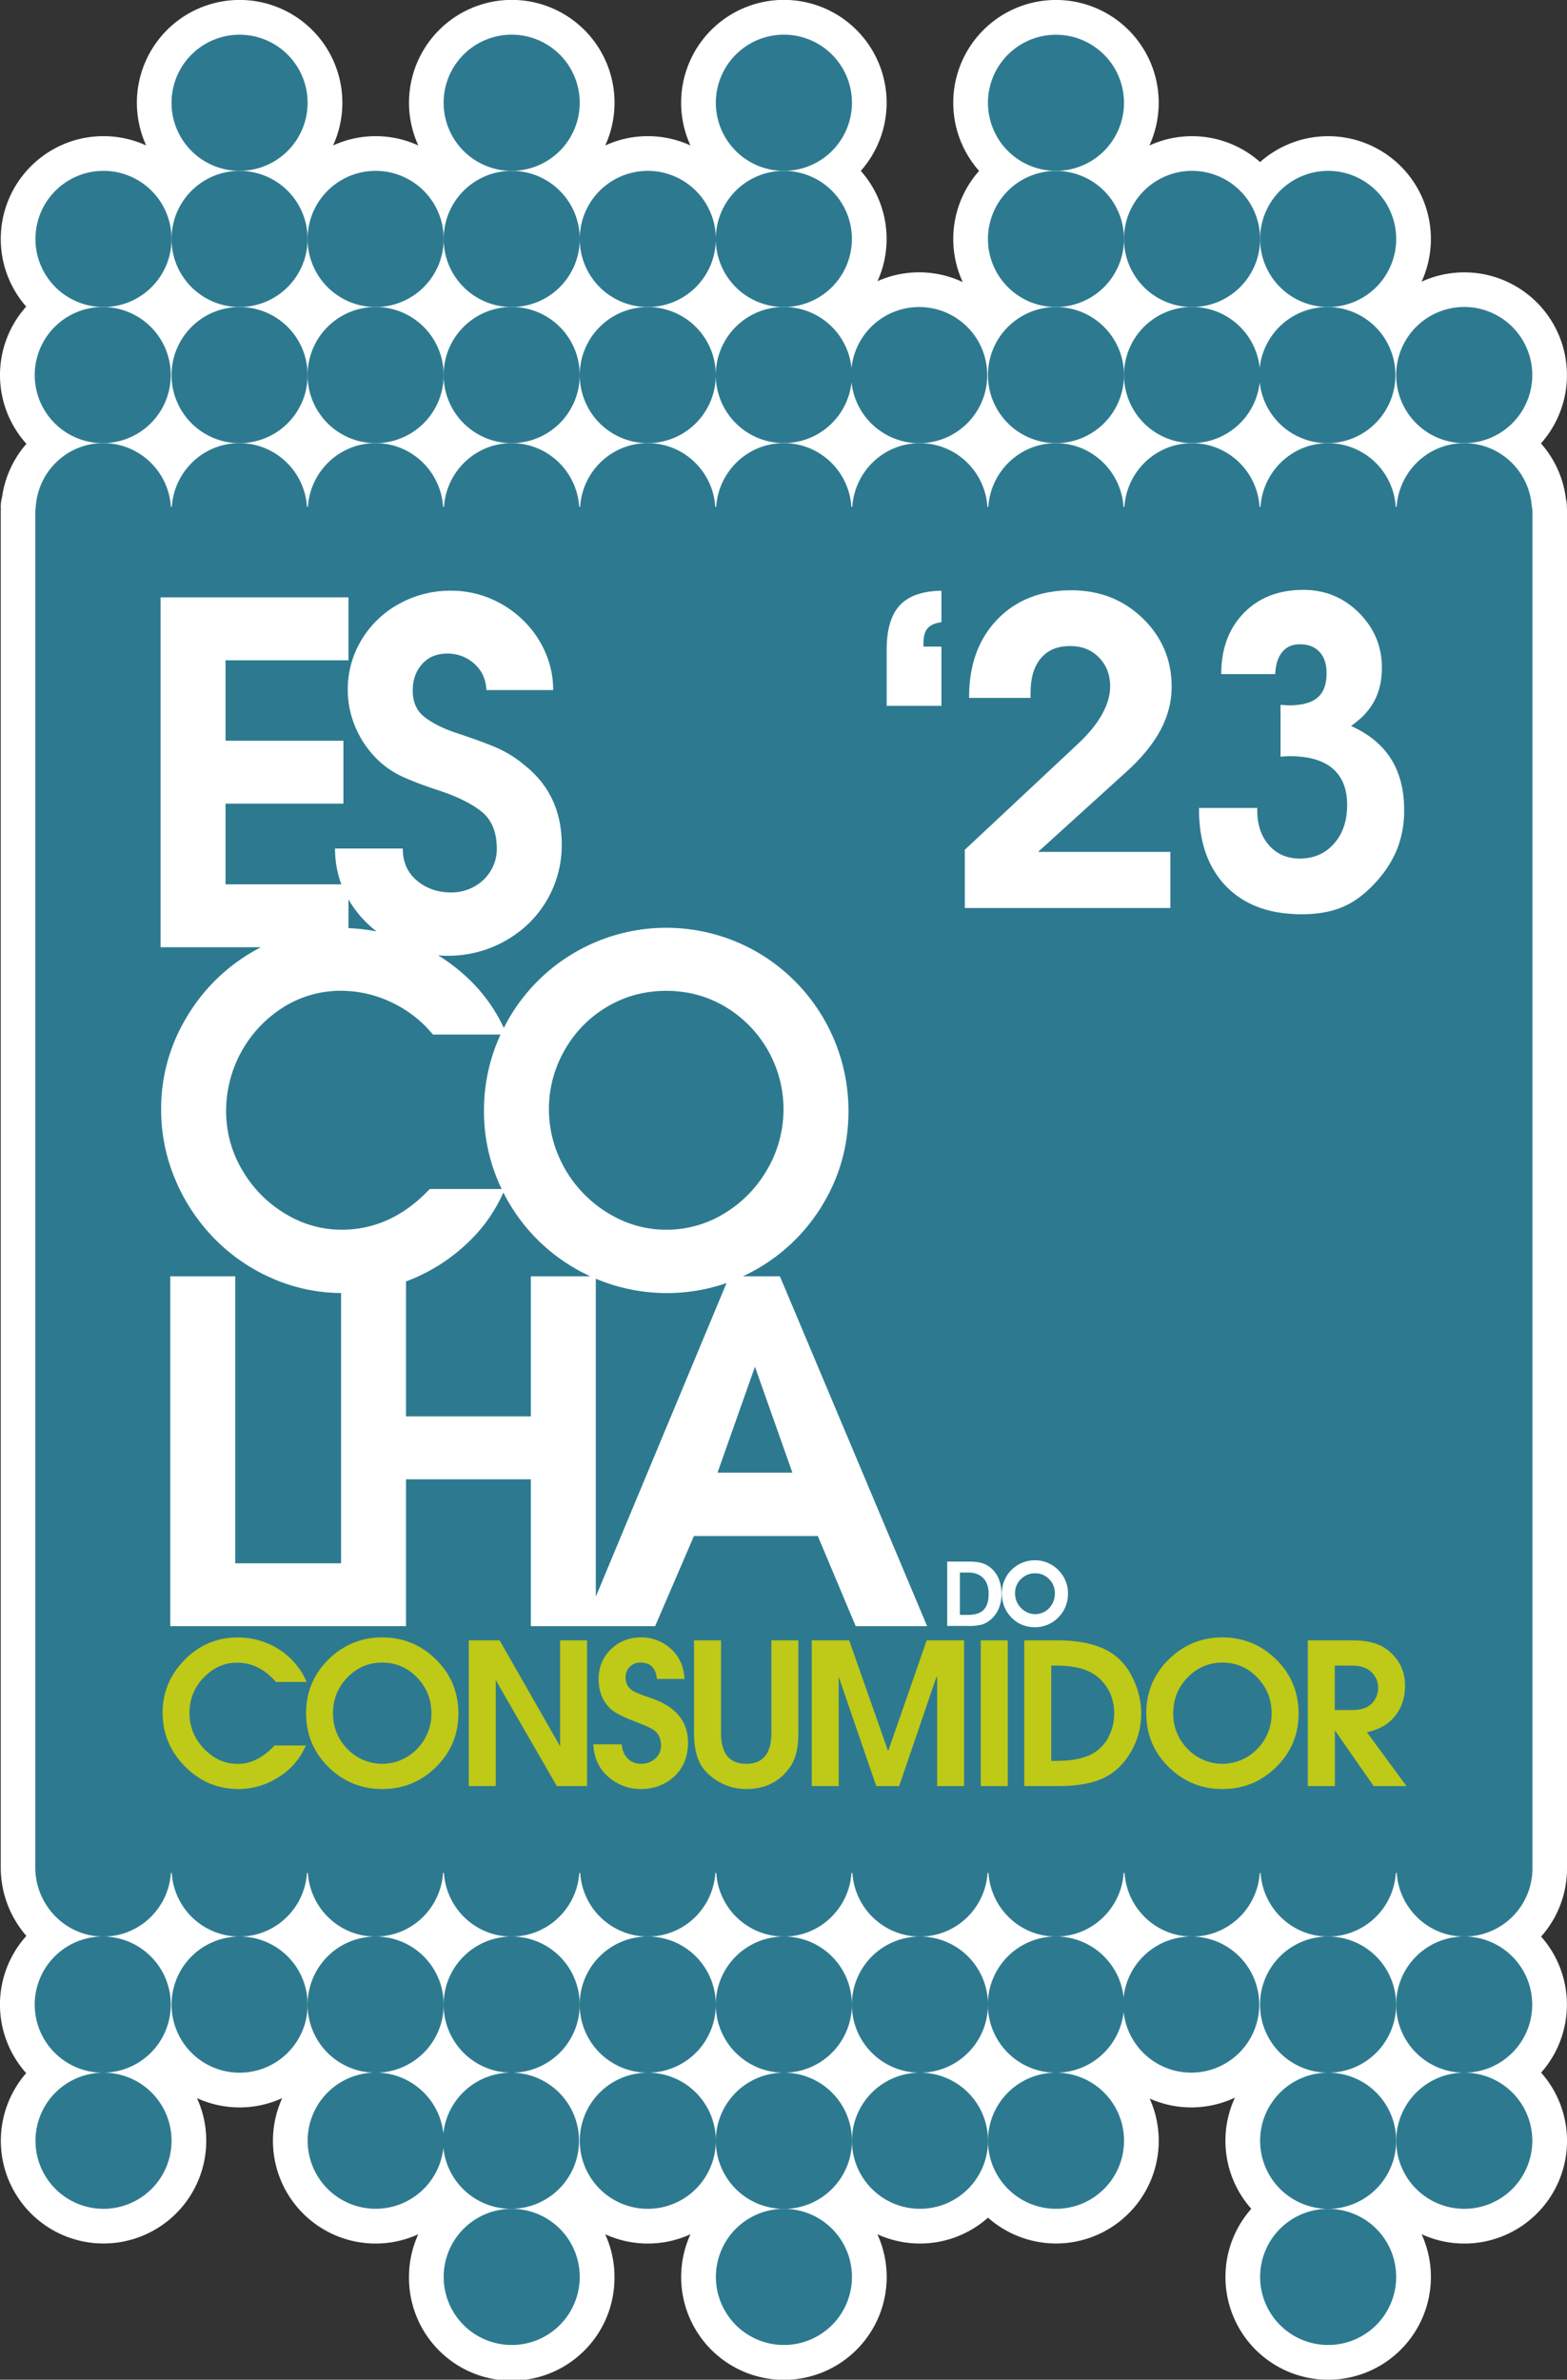 <svg xmlns="http://www.w3.org/2000/svg" viewBox="0 0 1686.64 2560"><rect x="0" y="0" width="1686.64" height="2560" fill="#333333" stroke="none"/><defs><style>.cls-1{fill:#fff;}.cls-2{fill:#2d7a90;}.cls-3{fill:#bfc917;}</style></defs><title>Asset 1</title><g id="Layer_2" data-name="Layer 2"><g id="svg2"><g id="g8"><g id="g10"><path id="path12" class="cls-1" d="M1686.49,545.16a36.5,36.5,0,0,0-1-8.61A110.18,110.18,0,0,0,1658.6,477a110.51,110.51,0,0,0-128.47-174,110.53,110.53,0,0,0-173.84-128.67,110.22,110.22,0,0,0-119.13-17.81,110.57,110.57,0,1,0-183.32,27.34,110.37,110.37,0,0,0-17.59,119.6,110.25,110.25,0,0,0-91.73-1,110.34,110.34,0,0,0-18-118.64,110.6,110.6,0,1,0-183.36-27.34,110.08,110.08,0,0,0-91.71,0,110.61,110.61,0,1,0-201.2,0,110.23,110.23,0,0,0-91.75,0,110.58,110.58,0,1,0-201.16,0,110,110,0,0,0-45.93-10C50.41,146.45.83,196.08.83,257.07a110.23,110.23,0,0,0,27.38,72.76,110.33,110.33,0,0,0,.22,147.61A110.44,110.44,0,0,0,2.17,535.08,37.68,37.68,0,0,0,.8,545.16c0,.85,0,1.71.08,2.55,0,.6-.08,2.93-.08,3.45l0,1457.61a112.13,112.13,0,0,0,27.58,73.8,110.39,110.39,0,0,0-.2,147.63A110.55,110.55,0,1,0,222,2302.92a109.77,109.77,0,0,0-10-45.83,110.2,110.2,0,0,0,91.76,0,110.54,110.54,0,0,0,146.47,146.45,109.58,109.58,0,0,0-10,45.86,110.58,110.58,0,1,0,221.15,0,109.61,109.61,0,0,0-10-45.88,110.29,110.29,0,0,0,91.82,0,110.61,110.61,0,1,0,201.16,0,110.28,110.28,0,0,0,119.09-17.83,110.5,110.5,0,0,0,174-128.12,110.22,110.22,0,0,0,91.76-1,110.19,110.19,0,0,0,17.61,119.58,110.57,110.57,0,1,0,183.32,27.35,110.5,110.5,0,0,0,128.64-173.84,110.35,110.35,0,0,0,0-146.37,110.09,110.09,0,0,0,27.87-73.28V550c0-1.38-.07-2.65-.16-3.81,0-.33,0-.67,0-1"/><path id="path14" class="cls-2" d="M1649.13,545.2v0h-.36c-2.5-38.09-33.93-68.44-72.76-68.44s-70.22,30.35-72.73,68.44h-1a73,73,0,0,0-72.8-68.44c-38.76,0-70.16,30.35-72.73,68.44h-1c-2.53-38.09-33.91-68.44-72.73-68.44s-70.22,30.35-72.76,68.44h-1c-2.51-38.09-34-68.44-72.76-68.44s-70.16,30.35-72.71,68.44h-1c-2.5-38.09-33.93-68.44-72.76-68.44S920,507.07,917.37,545.16h-1c-2.5-38.09-33.88-68.44-72.73-68.44s-70.19,30.35-72.76,68.44h-1c-2.51-38.09-33.91-68.44-72.76-68.44s-70.2,30.35-72.71,68.44h-1c-2.51-38.09-34-68.44-72.7-68.44s-70.29,30.35-72.8,68.44h-1c-2.5-38.09-34-68.44-72.73-68.44s-70.23,30.35-72.76,68.44h-1c-2.53-38.09-34-68.44-72.73-68.44s-70.23,30.35-72.74,68.44h-1c-2.51-38.09-34-68.44-72.8-68.44s-70.16,30.35-72.67,68.44h-.52c.16,0,.33.11.52.11-.09,1.57-.49,3.09-.49,4.7,0,.4.1.8.1,1.19h-.13l0,1457.61c0,41.59,34.06,75.83,75.62,74.47,37.63-1.24,67.84-31,70.34-68.37h.94a73,73,0,0,0,72.78,68.41c38.74,0,70.22-30.28,72.76-68.41h1c2.53,38.13,33.93,68.41,72.73,68.41s70.19-30.28,72.73-68.41h1c2.51,38.13,34,68.41,72.73,68.41S621,2053,623.51,2014.87h1a73,73,0,0,0,72.74,68.41c38.74,0,70.18-30.28,72.73-68.41h1a73,73,0,0,0,72.76,68.41c38.72,0,70.18-30.28,72.73-68.41h1c2.53,38.13,34,68.41,72.76,68.41s70.2-30.28,72.73-68.41h1c2.51,38.13,34,68.41,72.69,68.41s70.23-30.28,72.78-68.41h1c2.53,38.13,34,68.41,72.76,68.41s70.22-30.28,72.76-68.41h.89c2.57,38.13,34,68.41,72.8,68.41a73,73,0,0,0,72.76-68.41h1c2.55,38.13,34,68.41,72.76,68.41a73.26,73.26,0,0,0,73.27-73.25V550c0-1.61-.36-3.13-.46-4.7.14,0,.2-.07.32-.07"/><path id="path16" class="cls-2" d="M990.16,2376.16A73.22,73.22,0,1,0,917,2302.92a73.25,73.25,0,0,0,73.19,73.24"/><path id="path18" class="cls-2" d="M843.71,2376.21A73.22,73.22,0,1,0,917,2449.37a73.17,73.17,0,0,0-73.26-73.16"/><path id="path20" class="cls-2" d="M550.77,2376.21A73.22,73.22,0,1,0,624,2449.37a73.16,73.16,0,0,0-73.23-73.16"/><path id="path22" class="cls-2" d="M1429.52,2376.21a73.22,73.22,0,1,0,73.25,73.16,73.13,73.13,0,0,0-73.25-73.16"/><path id="path24" class="cls-2" d="M111.37,2229.73a73.22,73.22,0,1,0,73.27,73.19,73.14,73.14,0,0,0-73.27-73.19"/><path id="path26" class="cls-2" d="M1576,2229.73a73.22,73.22,0,1,0,73.3,73.19,73.16,73.16,0,0,0-73.3-73.19"/><path id="path28" class="cls-2" d="M1502.71,2156.48a73.24,73.24,0,1,0-73.19,73.25,73.13,73.13,0,0,0,73.19-73.25"/><path id="path30" class="cls-2" d="M990.13,2083.28a73.23,73.23,0,1,0,73.26,73.2,73.18,73.18,0,0,0-73.26-73.2"/><path id="path32" class="cls-2" d="M1576,2229.73a73.23,73.23,0,1,0-73.25-73.25,73.19,73.19,0,0,0,73.25,73.25"/><path id="path34" class="cls-2" d="M1136.57,2376.16a73.22,73.22,0,1,0-73.16-73.24,73.3,73.3,0,0,0,73.16,73.24"/><path id="path36" class="cls-2" d="M1429.52,2229.73a73.22,73.22,0,1,0,73.25,73.19,73.13,73.13,0,0,0-73.25-73.19"/><path id="path38" class="cls-2" d="M404.35,2083.28a73.23,73.23,0,1,0,73.2,73.2,73.14,73.14,0,0,0-73.2-73.2"/><path id="path40" class="cls-2" d="M550.84,2083.28a73.23,73.23,0,1,0,73.12,73.2,73.19,73.19,0,0,0-73.12-73.2"/><path id="path42" class="cls-2" d="M257.87,2083.28a73.23,73.23,0,1,0,73.25,73.2,73.16,73.16,0,0,0-73.25-73.2"/><path id="path44" class="cls-2" d="M770.45,2156.48a73.25,73.25,0,1,0-73.22,73.25,73.2,73.2,0,0,0,73.22-73.25"/><path id="path46" class="cls-2" d="M697.23,2229.73a73.22,73.22,0,1,0,73.25,73.19,73.18,73.18,0,0,0-73.25-73.19"/><path id="path48" class="cls-2" d="M843.71,2083.28a73.23,73.23,0,1,0,73.2,73.2,73.19,73.19,0,0,0-73.2-73.2"/><path id="path50" class="cls-2" d="M770.48,2302.92a73.25,73.25,0,1,0,73.23-73.19,73.24,73.24,0,0,0-73.23,73.19"/><path id="path52" class="cls-2" d="M110.55,2229.73a73.23,73.23,0,1,0-73.19-73.25,73.32,73.32,0,0,0,73.19,73.25"/><path id="path54" class="cls-2" d="M550,2376.16a73.22,73.22,0,1,0-72.79-81,73.24,73.24,0,1,0,0,15.44A73.22,73.22,0,0,0,550,2376.16"/><path id="path56" class="cls-2" d="M1282.24,2083.28a73.21,73.21,0,0,0-72.84,65.48,73.26,73.26,0,1,0,0,15.43,73.2,73.2,0,1,0,72.84-80.91"/><path id="path58" class="cls-2" d="M111.35,183.81a73.24,73.24,0,1,0,73.29,73.26,73.23,73.23,0,0,0-73.29-73.26"/><path id="path60" class="cls-2" d="M624,110.59a73.25,73.25,0,1,0-73.23,73.22A73.31,73.31,0,0,0,624,110.59"/><path id="path62" class="cls-2" d="M917,110.59a73.25,73.25,0,1,0-73.27,73.22A73.28,73.28,0,0,0,917,110.59"/><path id="path64" class="cls-2" d="M1209.81,110.59a73.21,73.21,0,1,0-73.25,73.22,73.25,73.25,0,0,0,73.25-73.22"/><path id="path66" class="cls-2" d="M331.09,257.07a73.23,73.23,0,1,0-73.22,73.22,73.3,73.3,0,0,0,73.22-73.22"/><path id="path68" class="cls-2" d="M331.09,110.59a73.23,73.23,0,1,0-73.22,73.22,73.28,73.28,0,0,0,73.22-73.22"/><path id="path70" class="cls-2" d="M257.87,330.29a73.22,73.22,0,1,0,73.22,73.23,73.22,73.22,0,0,0-73.22-73.23"/><path id="path72" class="cls-2" d="M1429.49,330.29a73.24,73.24,0,1,0-73.18-73.22,73.22,73.22,0,0,0,73.18,73.22"/><path id="path74" class="cls-2" d="M477.55,403.52a73.23,73.23,0,1,0-73.23,73.2,73.26,73.26,0,0,0,73.23-73.2"/><path id="path76" class="cls-2" d="M404.32,330.29a73.24,73.24,0,1,0-73.23-73.22,73.2,73.2,0,0,0,73.23,73.22"/><path id="path78" class="cls-2" d="M770.45,403.52a73.25,73.25,0,0,0,146.08,7.72,73.24,73.24,0,1,0,0-15.43,73.24,73.24,0,0,0-146.08,7.71"/><path id="path80" class="cls-2" d="M1209.81,257.07a73.21,73.21,0,1,0-73.25,73.22,73.26,73.26,0,0,0,73.25-73.22"/><path id="path82" class="cls-2" d="M1209.81,403.52a73.21,73.21,0,1,0-73.25,73.2,73.23,73.23,0,0,0,73.25-73.2"/><path id="path84" class="cls-2" d="M1209.81,403.52a73.25,73.25,0,0,0,146.08,7.72,73.24,73.24,0,1,0,0-15.43,73.24,73.24,0,0,0-146.08,7.71"/><path id="path86" class="cls-2" d="M624,403.52a73.25,73.25,0,1,0-73.23,73.2A73.3,73.3,0,0,0,624,403.52"/><path id="path88" class="cls-2" d="M1283.07,330.29a73.24,73.24,0,1,0-73.26-73.22,73.21,73.21,0,0,0,73.26,73.22"/><path id="path90" class="cls-2" d="M770.45,403.52a73.21,73.21,0,1,0-73.25,73.2,73.23,73.23,0,0,0,73.25-73.2"/><path id="path92" class="cls-2" d="M697.2,330.29A73.24,73.24,0,1,0,624,257.07a73.17,73.17,0,0,0,73.16,73.22"/><path id="path94" class="cls-2" d="M843.68,330.29a73.24,73.24,0,1,0-73.23-73.22,73.21,73.21,0,0,0,73.23,73.22"/><path id="path96" class="cls-2" d="M550.81,330.29a73.24,73.24,0,1,0-73.26-73.22,73.24,73.24,0,0,0,73.26,73.22"/><path id="path98" class="cls-2" d="M1649.27,403.52a73.24,73.24,0,1,0-73.26,73.2,73.24,73.24,0,0,0,73.26-73.2"/><path id="path100" class="cls-2" d="M110.52,476.72a73.22,73.22,0,1,0-73.15-73.2,73.25,73.25,0,0,0,73.15,73.2"/><path id="path102" class="cls-1" d="M954.37,759.28V699q0-32.69,14.16-47.87t44.78-15.65v33.84q-10.37,1.38-14.86,6.55t-4.48,16v3.69h19.34v63.76H954.37"/><path id="path104" class="cls-1" d="M772.29,1584.23l40.3-113.94,40.3,113.94Zm-131,133.42V1375.59l1,.41A196.87,196.87,0,0,0,782,1380.27ZM571.35,1373v150.74H437V1378.53c1.06-.4,2.1-.78,3.14-1.2A193.67,193.67,0,0,0,502.33,1338a168.39,168.39,0,0,0,39.47-55.14A195.71,195.71,0,0,0,635.45,1373ZM260.41,1258.15a122.86,122.86,0,0,1-17-62.51,131.68,131.68,0,0,1,61.44-112,115.26,115.26,0,0,1,62.44-17.77,125.23,125.23,0,0,1,54.62,12.68A127,127,0,0,1,466,1112.93h72.74a194.47,194.47,0,0,0-17.8,82.35,191.43,191.43,0,0,0,15.17,75.24q1.85,4.37,3.85,8.59H462.53q-41.29,43.79-94.77,43.78-32.6,0-61.45-17.64a131.55,131.55,0,0,1-45.9-47.1Zm117-286.76A118.29,118.29,0,0,0,405.33,1002a199.05,199.05,0,0,0-30.24-3.53V967.56q1.13,1.94,2.32,3.83Zm230.34,158.28a126.26,126.26,0,0,1,45.72-46.6q28.83-17.14,63.62-17.15t63.62,17.15a128.41,128.41,0,0,1,45.36,174.58,132,132,0,0,1-46.23,47.6,118.37,118.37,0,0,1-62.75,17.64,116.58,116.58,0,0,1-48-10.19,132.85,132.85,0,0,1-68.34-70.21,127.47,127.47,0,0,1,7-112.82ZM839.45,1373H799.69c5.26-2.46,10.44-5.14,15.54-8.1a195.6,195.6,0,0,0,71.52-71.15q26.49-45,26.49-98.5a197.35,197.35,0,0,0-97.89-170.79,195.89,195.89,0,0,0-268,71.9c-1.79,3.12-3.47,6.25-5.08,9.42a174.17,174.17,0,0,0-38.9-53.7,196.16,196.16,0,0,0-31.78-24.34c3.54.3,7.12.46,10.72.46a125.07,125.07,0,0,0,86.32-34.35A117.27,117.27,0,0,0,604.65,909q0-54-39.8-85.62a121.1,121.1,0,0,0-30.34-19q-15.93-6.84-43-15.78-21.64-7.2-34.46-17.15t-12.8-28.57q0-17.16,10.07-28.46t27-11.32A42.61,42.61,0,0,1,510.51,714q12.3,11,13,28.36h71.89A100.53,100.53,0,0,0,586.63,701a108.27,108.27,0,0,0-24.39-34.58,112.61,112.61,0,0,0-35.32-22.89,109.09,109.09,0,0,0-41.67-8.08A113.87,113.87,0,0,0,430,649.36,106,106,0,0,0,389.36,688a102.5,102.5,0,0,0-15.05,54.32,101.13,101.13,0,0,0,7.84,38.91,104.94,104.94,0,0,0,21.76,33.44A95.68,95.68,0,0,0,430,834q13.94,6.81,39.05,15.28,30.84,9.69,48.27,23t17.41,40.62A44.93,44.93,0,0,1,528,937.08,47.24,47.24,0,0,1,510,954a50.53,50.53,0,0,1-24.25,6.08q-21.88,0-37.07-12.82T433.51,912.8H360.63a109.11,109.11,0,0,0,6.78,38.56H242.76V864.55H369.63V796.88H242.76V710.31H375.09V642.65H172.85V1019h108c-3.41,1.76-6.79,3.61-10.15,5.6a197.21,197.21,0,0,0-70.89,71.52,189.43,189.43,0,0,0-26.37,97.13,192.38,192.38,0,0,0,15.3,75.88,202.73,202.73,0,0,0,42.16,63.43,197,197,0,0,0,62.7,42.92A186.88,186.88,0,0,0,367.12,1391v290.72H253.2V1373H183.29V1749.4H437v-158H571.35v158H705.12l41.8-97H880.25l40.8,97h76.87L839.45,1373"/><path id="path106" class="cls-1" d="M1042.21,1737.23q11.28,0,16.6-5.52t5.32-17.26q0-10.8-5.82-16.78t-16.28-6h-8.86v45.56Zm.86,11.89h-23.54v-69.24h23.16q9.42,0,15.07,1.91a27,27,0,0,1,10.28,6.36,30.79,30.79,0,0,1,7.41,11.5,43.19,43.19,0,0,1,2.52,15.18,38.86,38.86,0,0,1-3.52,16.85,31.07,31.07,0,0,1-10.22,12.25,24.2,24.2,0,0,1-8.51,4,53.19,53.19,0,0,1-12.65,1.2"/><path id="path108" class="cls-1" d="M1092.56,1713.88a23,23,0,0,0,1.47,8.32,22.11,22.11,0,0,0,4.37,7,23,23,0,0,0,7.23,5.35,19.68,19.68,0,0,0,8.37,1.88,20.22,20.22,0,0,0,15.24-6.47,22.43,22.43,0,0,0,6.16-16.12,20.73,20.73,0,0,0-6.2-15.11,20.32,20.32,0,0,0-14.92-6.25,21.09,21.09,0,0,0-15.4,6.24A20.44,20.44,0,0,0,1092.56,1713.88Zm-14.23.48a37.33,37.33,0,0,1,1.52-10.77,34.69,34.69,0,0,1,4.52-9.5,35.53,35.53,0,0,1,29.82-15.6,34.36,34.36,0,0,1,13.29,2.67,35.52,35.52,0,0,1,11.44,7.65,36.46,36.46,0,0,1,7.89,11.66,34.9,34.9,0,0,1,2.71,13.6A37.71,37.71,0,0,1,1147,1728a33.8,33.8,0,0,1-7.48,11.56,34.75,34.75,0,0,1-11.62,8.11,35.17,35.17,0,0,1-13.87,2.82,36.27,36.27,0,0,1-14.27-2.76,33.59,33.59,0,0,1-11.56-8.17,35.68,35.68,0,0,1-7.34-11.53,37.41,37.41,0,0,1-2.5-13.67"/><path id="path110" class="cls-3" d="M295.53,1877.76h33.68a74.38,74.38,0,0,1-29.33,34,79.2,79.2,0,0,1-43.11,12.81q-33.67,0-57.72-24.36t-24-57.81q0-32.82,23.74-56.87t57.38-24a81.58,81.58,0,0,1,41.1,11,78,78,0,0,1,32.82,36.86H297q-18-20.76-41.93-20.76-19.7,0-35,15.25a53.07,53.07,0,0,0-16.09,39q0,22,15.56,38.34t36.53,16.3q20.76,0,39.4-19.69"/><path id="path112" class="cls-3" d="M358.44,1843.23a53.36,53.36,0,0,0,15.35,38.13,52,52,0,0,0,75.18,0,53.37,53.37,0,0,0,15.36-38.13q0-22.67-15.46-38.66t-37.48-16q-22,0-37.5,16T358.44,1843.23Zm-29,.21q0-34.51,24.15-58.24t57.83-23.72q33.67,0,57.81,23.72t24.15,58.24q0,33.68-24,57.4t-57.92,23.72q-33.9,0-57.94-23.72t-24-57.4"/><path id="path114" class="cls-3" d="M504.57,1921.39V1764.65h33.19l65.09,113.95V1764.65h29v156.74H599.32l-65.73-114v114h-29"/><path id="path116" class="cls-3" d="M638.64,1876.48h30.49q1.07,10.8,7.63,16.32a19.64,19.64,0,0,0,13.13,4.65,22.57,22.57,0,0,0,15.26-5.5,18,18,0,0,0,6.34-14.19q0-10.8-7.62-16.52-4.25-3.18-22.23-10-16.51-6.36-23.09-11.85-14.19-11.87-14.19-33.26,0-18.86,13.13-31.77t32.83-12.92a46.4,46.4,0,0,1,29.44,10.37q15.88,12.51,17,34.32H707.05q-1.69-17.58-17.58-17.58a15.81,15.81,0,0,0-11.54,4.45,15.26,15.26,0,0,0-4.56,11.44q0,9.11,7,14,4.46,3,19.07,7.84,41.07,13.55,41.08,48.28,0,23.75-16.1,37.71-14.4,12.29-34.73,12.28a52,52,0,0,1-32.4-11q-17.58-13.54-18.64-37.07"/><path id="path118" class="cls-3" d="M747.08,1764.65h29v99.55q0,33.25,27.11,33.25t27.11-33.25v-99.55h29v99.55q0,24.36-9.1,37.07-16.74,23.3-46.82,23.29a58.15,58.15,0,0,1-29.65-7.84,55.21,55.21,0,0,1-17-14.61q-9.73-13.12-9.73-37.91v-99.55"/><path id="path120" class="cls-3" d="M873.73,1921.39V1764.65H914l41.72,118.62h.43l41.31-118.62h40.24v156.74h-29V1803.84H1008l-40.19,117.55H943.15l-40.4-117.55v117.55h-29"/><path id="path122" class="cls-3" d="M1055.67,1921.39V1764.65h29v156.74h-29"/><path id="path124" class="cls-3" d="M1131.48,1791.76v102.52h6.15q24.13,0,38.12-7.63a42.72,42.72,0,0,0,17.58-18.42,53.93,53.93,0,0,0,5.94-24.79q0-23.51-16.74-38.55-14.61-13.11-45.54-13.13Zm-29,129.63V1764.65h35.58q43.2,0,64.39,18.22,11.44,9.75,18.43,25.84a85.06,85.06,0,0,1,7.41,34.73,81.27,81.27,0,0,1-10.28,39.83q-10.26,18.63-27.21,27.94-18.42,10.18-52.1,10.18h-36.22"/><path id="path126" class="cls-3" d="M1262.8,1843.23a53.37,53.37,0,0,0,15.36,38.13,52,52,0,0,0,75.19,0,53.43,53.43,0,0,0,15.34-38.13q0-22.67-15.45-38.66t-37.49-16q-22,0-37.5,16T1262.8,1843.23Zm-29,.21q0-34.51,24.14-58.24t57.82-23.72q33.68,0,57.82,23.72t24.14,58.24q0,33.68-24,57.4t-57.93,23.72q-33.88,0-57.92-23.72t-24-57.4"/><path id="path128" class="cls-3" d="M1436.68,1791.76v47.87h18.64q15.89,0,22.88-8.9a23.61,23.61,0,0,0,5.08-15.24,22.2,22.2,0,0,0-5.51-15q-7.41-8.67-22.45-8.69Zm-29,129.63V1764.65h48.08q25,0,38.12,10.59,18.42,14.84,18.42,37.92t-15,37.48q-9.09,8.89-26,12.92l42.57,57.83h-35.34l-41.75-59.94v59.94h-29"/><path id="path334" class="cls-1" d="M1290.53,869.2h62.7v2.31q0,23.49,12.66,37.8t33.19,14.28q22.61,0,36.77-16T1450,866q0-26-15.68-39.29t-46.55-13.25c-.93,0-2.47.08-4.61.22s-3.78.23-4.84.23V758.35c1.06,0,2.61.06,4.61.22s3.45.23,4.37.23q21,0,30.78-8.29t9.78-26.28q0-14.75-7.6-22.94t-21.21-8.17q-12.19,0-19,8.41t-7.48,23.62h-58.08q0-40.78,24.3-65.68t64-24.9q35.26,0,59.92,24.67t24.67,59q0,20.52-8.07,35.72t-25.12,27q28.8,12.92,43,35.39t14.17,55.2a112.75,112.75,0,0,1-6.92,40.21A114.64,114.64,0,0,1,1483,946.64q-17.28,19.82-36.17,28.35t-45.87,8.53q-51.86,0-81.13-30t-29.27-83V869.2"/><path id="path336" class="cls-1" d="M1259.73,976.83H1038.48V914.15l121.69-113.86q17.28-16.14,26-31.81t8.76-30q0-18.88-12.09-31.23T1151.64,695q-20.28,0-31.33,13.14T1109.24,745v5.78h-66.15v-.94q0-51.84,30.2-83.3T1153,635q45.85,0,77,30.2T1261.12,739q0,24-12.21,46.78t-37.8,45.63l-93.8,85.05h142.42v60.38"/></g></g></g></g></svg>